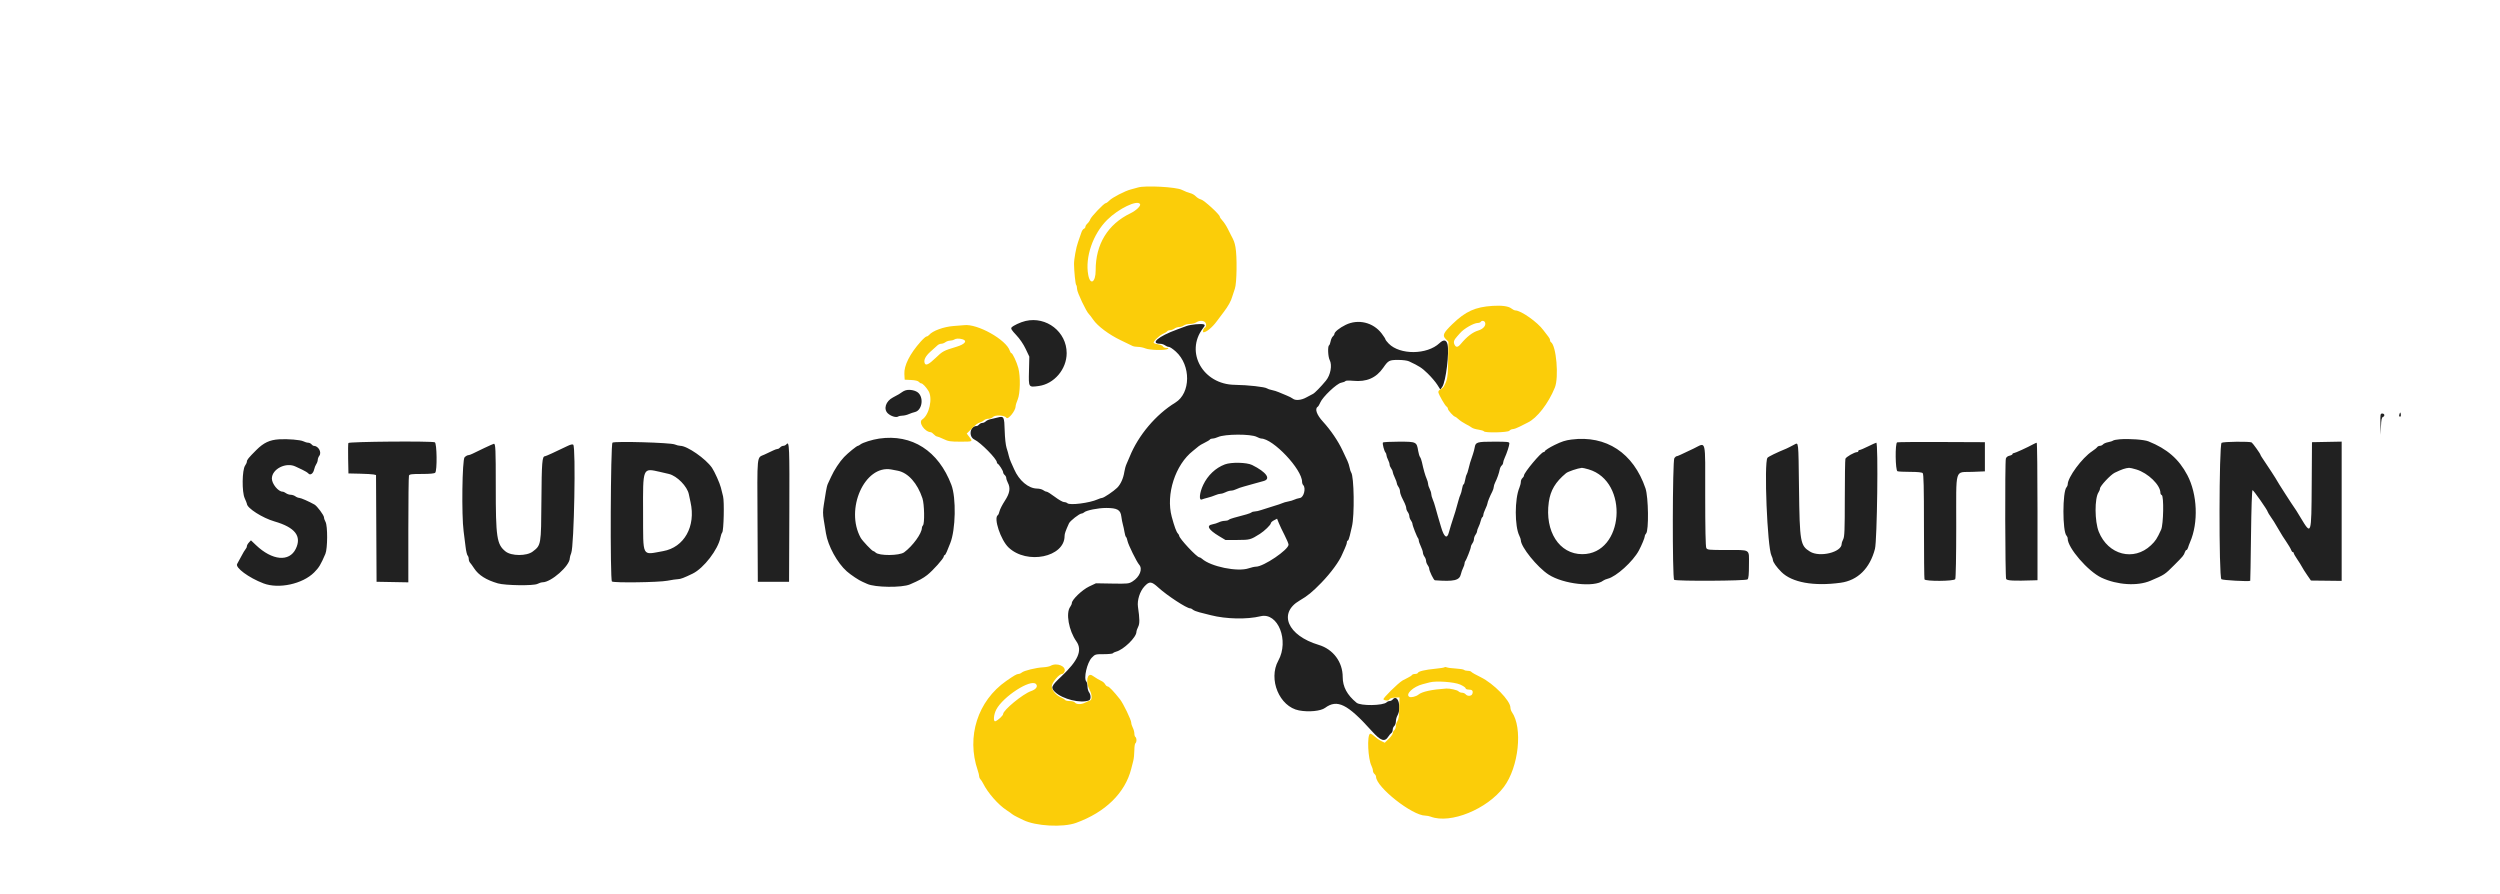 <svg id="svg" version="1.1" xmlns="http://www.w3.org/2000/svg" xmlns:xlink="http://www.w3.org/1999/xlink" width="400" height="143.119" viewBox="0, 0, 400,143.119"><g id="svgg"><path id="path0" d="M164.083 51.356 C 163.285 51.542,162.098 52.097,161.844 52.403 C 161.704 52.573,161.876 52.850,162.591 53.603 C 163.160 54.204,163.746 55.062,164.105 55.821 L 164.691 57.059 164.637 59.370 C 164.575 62.023,164.548 61.980,166.184 61.763 C 168.660 61.435,170.667 59.078,170.667 56.500 C 170.667 53.102,167.432 50.574,164.083 51.356 M215.306 51.977 C 214.322 52.457,213.508 53.116,213.503 53.438 C 213.501 53.541,213.389 53.718,213.254 53.830 C 213.119 53.942,212.961 54.289,212.902 54.602 C 212.844 54.915,212.729 55.211,212.648 55.262 C 212.407 55.410,212.479 57.089,212.749 57.606 C 213.177 58.427,212.894 59.990,212.153 60.897 C 211.377 61.847,210.355 62.895,210.083 63.020 C 209.900 63.104,209.419 63.358,209.015 63.586 C 208.212 64.039,207.259 64.124,206.846 63.781 C 206.702 63.661,206.246 63.429,205.833 63.266 C 205.421 63.103,204.858 62.868,204.583 62.745 C 204.308 62.622,203.821 62.470,203.500 62.408 C 203.179 62.346,202.837 62.231,202.739 62.153 C 202.433 61.908,199.668 61.598,197.554 61.572 C 192.475 61.509,189.566 56.354,192.460 52.543 C 192.810 52.083,192.832 51.989,192.609 51.903 C 192.216 51.753,190.496 51.916,189.833 52.167 C 189.512 52.288,188.838 52.538,188.333 52.721 C 185.334 53.813,183.950 54.985,185.635 55.005 C 185.882 55.008,186.229 55.121,186.407 55.255 C 186.585 55.390,186.858 55.500,187.014 55.500 C 187.170 55.500,187.671 55.836,188.127 56.246 C 190.572 58.445,190.533 62.904,188.056 64.417 C 184.936 66.322,182.131 69.647,180.744 73.083 C 180.596 73.450,180.370 73.975,180.241 74.250 C 180.112 74.525,179.956 75.087,179.894 75.500 C 179.741 76.518,179.304 77.491,178.753 78.038 C 178.190 78.597,176.599 79.667,176.330 79.667 C 176.222 79.667,175.897 79.774,175.609 79.904 C 174.334 80.481,171.149 80.883,170.781 80.514 C 170.681 80.415,170.439 80.333,170.242 80.333 C 170.044 80.333,169.388 79.958,168.782 79.500 C 168.177 79.042,167.580 78.667,167.456 78.667 C 167.332 78.667,167.085 78.557,166.907 78.422 C 166.729 78.287,166.292 78.175,165.935 78.172 C 164.557 78.161,163.049 76.892,162.265 75.083 C 162.105 74.717,161.871 74.192,161.743 73.917 C 161.616 73.642,161.463 73.192,161.404 72.917 C 161.345 72.642,161.187 72.079,161.052 71.667 C 160.912 71.237,160.784 70.072,160.752 68.940 C 160.688 66.659,160.630 66.548,159.634 66.800 C 159.240 66.900,158.701 67.027,158.438 67.082 C 158.175 67.138,157.851 67.292,157.718 67.425 C 157.585 67.558,157.341 67.667,157.175 67.667 C 157.010 67.667,156.781 67.779,156.667 67.917 C 156.553 68.054,156.363 68.167,156.244 68.167 C 155.193 68.167,154.926 69.854,155.903 70.327 C 156.925 70.821,159.500 73.434,159.500 73.976 C 159.500 74.066,159.556 74.164,159.625 74.194 C 159.845 74.292,160.500 75.311,160.500 75.556 C 160.500 75.686,160.612 75.886,160.750 76.000 C 160.887 76.114,161.000 76.330,161.001 76.479 C 161.002 76.628,161.114 76.965,161.251 77.227 C 161.706 78.099,161.573 78.906,160.772 80.134 C 160.372 80.748,159.991 81.493,159.926 81.790 C 159.861 82.087,159.738 82.372,159.654 82.425 C 158.938 82.867,160.111 86.403,161.371 87.599 C 164.311 90.388,170.333 89.149,170.333 85.756 C 170.333 85.391,170.486 84.954,171.038 83.733 C 171.220 83.332,172.713 82.167,173.046 82.167 C 173.167 82.167,173.349 82.084,173.451 81.983 C 173.776 81.657,175.713 81.270,177.000 81.273 C 178.755 81.278,179.280 81.572,179.411 82.624 C 179.465 83.060,179.576 83.642,179.658 83.917 C 179.740 84.192,179.857 84.735,179.918 85.124 C 179.979 85.513,180.089 85.869,180.162 85.914 C 180.236 85.959,180.342 86.246,180.400 86.551 C 180.510 87.138,181.868 89.900,182.265 90.346 C 182.869 91.024,182.360 92.312,181.205 93.030 C 180.614 93.398,180.454 93.414,177.965 93.372 L 175.347 93.327 174.261 93.840 C 173.151 94.365,171.506 95.941,171.495 96.492 C 171.492 96.634,171.379 96.896,171.245 97.074 C 170.499 98.059,170.995 100.877,172.220 102.619 C 173.223 104.044,172.520 105.685,169.818 108.229 C 168.195 109.756,168.083 110.031,168.798 110.716 C 169.995 111.863,172.891 112.582,174.236 112.066 C 174.567 111.939,174.572 111.193,174.245 110.760 C 174.110 110.582,174.000 110.166,174.000 109.835 C 174.000 109.504,173.918 109.151,173.817 109.050 C 173.344 108.577,173.927 106.013,174.686 105.230 C 175.219 104.680,175.264 104.667,176.606 104.667 C 177.362 104.667,178.022 104.600,178.072 104.518 C 178.122 104.437,178.345 104.325,178.566 104.269 C 179.754 103.971,181.810 101.983,181.827 101.117 C 181.831 100.952,181.954 100.584,182.101 100.299 C 182.366 99.787,182.360 99.065,182.074 97.083 C 181.924 96.046,182.374 94.621,183.100 93.837 C 183.903 92.969,184.221 92.993,185.333 94.007 C 186.738 95.288,189.862 97.333,190.414 97.333 C 190.540 97.333,190.742 97.430,190.863 97.548 C 190.984 97.667,191.458 97.858,191.917 97.973 C 192.375 98.088,193.200 98.297,193.750 98.437 C 196.190 99.058,199.521 99.126,201.696 98.598 C 204.474 97.925,206.299 102.505,204.528 105.705 C 202.881 108.684,204.708 113.074,207.843 113.668 C 209.386 113.961,211.314 113.775,212.000 113.268 C 213.953 111.824,215.592 112.633,219.484 116.961 C 220.906 118.543,221.550 118.767,222.117 117.875 C 222.277 117.623,222.504 117.357,222.621 117.283 C 222.738 117.210,222.833 116.976,222.833 116.762 C 222.833 116.549,222.946 116.281,223.083 116.167 C 223.221 116.053,223.336 115.725,223.339 115.438 C 223.342 115.151,223.452 114.729,223.583 114.500 C 224.316 113.218,223.652 110.930,222.833 111.917 C 222.719 112.054,222.500 112.167,222.346 112.167 C 222.192 112.167,221.980 112.254,221.874 112.360 C 221.318 112.916,217.699 112.972,217.044 112.435 C 215.540 111.202,214.833 109.887,214.833 108.325 C 214.833 105.919,213.311 103.879,211.000 103.185 C 205.997 101.685,204.459 98.100,207.951 96.078 C 209.211 95.348,209.984 94.714,211.417 93.238 C 212.943 91.665,214.319 89.785,214.761 88.667 C 214.816 88.529,215.004 88.108,215.180 87.732 C 215.356 87.355,215.500 86.924,215.500 86.773 C 215.500 86.623,215.565 86.500,215.645 86.500 C 215.724 86.500,215.869 86.144,215.966 85.708 C 216.063 85.273,216.217 84.617,216.307 84.250 C 216.742 82.493,216.653 76.195,216.185 75.594 C 216.109 75.497,215.999 75.154,215.940 74.833 C 215.880 74.512,215.724 74.025,215.593 73.750 C 215.461 73.475,215.109 72.725,214.810 72.083 C 214.110 70.578,212.911 68.815,211.660 67.449 C 210.668 66.367,210.330 65.395,210.836 65.082 C 210.929 65.024,211.113 64.718,211.246 64.401 C 211.620 63.505,213.870 61.373,214.582 61.239 C 214.906 61.179,215.214 61.059,215.267 60.973 C 215.323 60.882,215.840 60.863,216.498 60.928 C 218.651 61.140,220.187 60.472,221.324 58.831 C 222.122 57.677,222.283 57.592,223.674 57.588 C 224.407 57.585,225.155 57.679,225.433 57.809 C 227.075 58.576,227.496 58.849,228.424 59.750 C 228.991 60.300,229.681 61.107,229.957 61.543 L 230.460 62.336 230.770 61.876 C 231.345 61.024,231.914 56.339,231.596 55.075 C 231.414 54.350,230.969 54.292,230.315 54.909 C 228.337 56.775,223.989 56.812,222.195 54.977 C 221.904 54.680,221.667 54.371,221.667 54.292 C 221.667 54.212,221.399 53.795,221.072 53.365 C 219.709 51.575,217.314 50.998,215.306 51.977 M144.917 62.446 C 144.733 62.495,144.482 62.619,144.357 62.720 C 144.108 62.922,143.698 63.163,142.872 63.592 C 141.716 64.191,141.315 65.445,142.057 66.142 C 142.533 66.589,143.371 66.851,143.686 66.651 C 143.813 66.571,144.130 66.504,144.391 66.503 C 144.653 66.501,145.103 66.395,145.391 66.266 C 145.680 66.137,146.125 65.985,146.380 65.928 C 147.480 65.682,147.845 63.769,146.960 62.885 C 146.546 62.470,145.589 62.264,144.917 62.446 M383.922 66.216 C 383.851 66.380,383.839 66.561,383.896 66.618 C 384.065 66.788,384.202 66.550,384.124 66.221 C 384.055 65.930,384.046 65.930,383.922 66.216 M380.867 67.875 L 380.901 69.583 380.957 68.200 C 380.999 67.181,381.078 66.793,381.257 66.724 C 381.619 66.585,381.551 66.167,381.167 66.167 C 380.853 66.167,380.835 66.266,380.867 67.875 M201.083 69.903 C 201.358 70.047,201.669 70.165,201.773 70.166 C 203.694 70.176,208.333 75.083,208.333 77.104 C 208.333 77.285,208.413 77.513,208.510 77.610 C 208.983 78.083,208.615 79.574,208.000 79.675 C 207.679 79.728,207.267 79.851,207.083 79.947 C 206.900 80.044,206.460 80.175,206.104 80.239 C 205.749 80.304,205.337 80.421,205.188 80.500 C 205.039 80.579,204.354 80.808,203.667 81.010 C 202.979 81.212,202.134 81.480,201.788 81.605 C 201.443 81.731,200.989 81.833,200.780 81.833 C 200.571 81.833,200.329 81.901,200.242 81.984 C 200.098 82.121,199.240 82.384,197.417 82.849 C 197.050 82.943,196.679 83.090,196.592 83.176 C 196.505 83.263,196.220 83.333,195.958 83.333 C 195.697 83.333,195.281 83.436,195.033 83.561 C 194.786 83.686,194.302 83.840,193.958 83.902 C 192.965 84.082,193.364 84.768,195.052 85.783 L 196.083 86.403 198.000 86.395 C 199.996 86.388,200.094 86.361,201.583 85.422 C 202.306 84.967,203.333 83.968,203.333 83.720 C 203.333 83.604,203.558 83.392,203.833 83.250 L 204.333 82.992 204.611 83.687 C 204.764 84.070,205.177 84.938,205.528 85.617 C 205.879 86.296,206.167 86.982,206.167 87.142 C 206.167 87.961,202.169 90.667,200.960 90.667 C 200.740 90.667,200.212 90.785,199.786 90.930 C 198.006 91.537,193.716 90.659,192.320 89.404 C 192.175 89.273,191.981 89.167,191.889 89.167 C 191.492 89.167,188.667 86.142,188.667 85.718 C 188.667 85.635,188.579 85.479,188.472 85.372 C 188.224 85.124,187.898 84.242,187.478 82.681 C 186.513 79.098,188.041 74.355,190.872 72.144 C 191.263 71.838,191.674 71.501,191.786 71.395 C 191.897 71.289,192.328 71.038,192.743 70.837 C 193.158 70.636,193.540 70.403,193.592 70.319 C 193.644 70.235,193.839 70.167,194.026 70.167 C 194.213 70.167,194.603 70.058,194.891 69.925 C 195.969 69.430,200.152 69.415,201.083 69.903 M140.668 70.174 C 139.571 70.333,138.019 70.819,137.654 71.118 C 137.509 71.236,137.334 71.333,137.265 71.333 C 137.084 71.333,135.674 72.478,135.050 73.132 C 134.349 73.867,133.457 75.221,132.995 76.254 C 132.790 76.710,132.548 77.229,132.456 77.408 C 132.364 77.587,132.225 78.149,132.147 78.658 C 132.069 79.167,131.915 80.127,131.805 80.792 C 131.650 81.732,131.650 82.268,131.805 83.208 C 131.915 83.873,132.072 84.829,132.153 85.333 C 132.478 87.356,133.965 90.069,135.485 91.414 C 136.132 91.987,137.461 92.871,138.000 93.087 C 138.137 93.143,138.475 93.294,138.750 93.423 C 139.978 94.002,144.311 94.055,145.583 93.507 C 147.041 92.880,147.687 92.529,148.356 92.004 C 149.260 91.295,151.000 89.346,151.000 89.043 C 151.000 88.928,151.059 88.833,151.130 88.833 C 151.202 88.833,151.359 88.590,151.479 88.292 C 151.599 87.994,151.850 87.375,152.036 86.917 C 152.907 84.768,153.010 79.658,152.222 77.583 C 150.153 72.130,145.917 69.414,140.668 70.174 M44.667 70.288 C 43.149 70.379,42.179 70.835,41.007 72.009 C 39.734 73.284,39.500 73.574,39.500 73.873 C 39.500 73.994,39.372 74.276,39.215 74.500 C 38.734 75.187,38.688 78.700,39.148 79.708 C 39.341 80.134,39.502 80.542,39.506 80.616 C 39.534 81.303,41.995 82.873,43.917 83.429 C 47.219 84.385,48.306 85.781,47.326 87.809 C 46.293 89.948,43.550 89.693,40.951 87.215 L 40.152 86.453 39.826 86.803 C 39.647 86.995,39.500 87.263,39.500 87.398 C 39.500 87.533,39.406 87.742,39.291 87.863 C 39.176 87.984,38.872 88.496,38.614 89.000 C 38.356 89.504,38.057 90.054,37.948 90.222 C 37.574 90.799,39.803 92.449,42.167 93.345 C 44.598 94.267,48.410 93.442,50.260 91.593 C 51.037 90.816,51.313 90.360,52.062 88.619 C 52.424 87.777,52.440 84.123,52.083 83.500 C 51.952 83.271,51.842 82.945,51.839 82.776 C 51.833 82.438,50.738 80.966,50.319 80.731 C 49.410 80.223,48.143 79.666,47.886 79.661 C 47.719 79.658,47.438 79.546,47.260 79.411 C 47.082 79.277,46.744 79.164,46.510 79.161 C 46.275 79.158,45.938 79.046,45.760 78.911 C 45.582 78.777,45.335 78.667,45.211 78.667 C 44.522 78.667,43.500 77.414,43.500 76.570 C 43.500 75.035,45.779 73.892,47.312 74.658 C 47.461 74.733,47.931 74.954,48.357 75.149 C 48.782 75.345,49.221 75.615,49.333 75.749 C 49.631 76.109,50.115 75.783,50.258 75.126 C 50.323 74.828,50.479 74.435,50.605 74.255 C 50.730 74.074,50.836 73.774,50.839 73.588 C 50.842 73.402,50.954 73.104,51.089 72.926 C 51.516 72.362,50.938 71.333,50.194 71.333 C 50.110 71.333,49.947 71.221,49.833 71.083 C 49.719 70.946,49.481 70.833,49.305 70.833 C 49.128 70.833,48.781 70.731,48.533 70.606 C 48.076 70.375,46.031 70.207,44.667 70.288 M251.417 70.329 C 250.465 70.451,249.871 70.643,248.750 71.189 C 247.914 71.596,247.169 72.076,247.168 72.208 C 247.167 72.277,247.080 72.333,246.974 72.333 C 246.582 72.333,243.833 75.619,243.833 76.088 C 243.833 76.200,243.721 76.386,243.583 76.500 C 243.446 76.614,243.333 76.883,243.333 77.098 C 243.333 77.313,243.229 77.735,243.101 78.036 C 242.336 79.839,242.333 84.194,243.097 85.722 C 243.227 85.981,243.333 86.300,243.333 86.431 C 243.333 87.502,245.967 90.764,247.777 91.935 C 250.149 93.469,255.110 94.016,256.517 92.898 C 256.645 92.796,256.966 92.661,257.230 92.598 C 258.592 92.272,261.273 89.845,262.218 88.083 C 262.657 87.265,263.167 86.034,263.167 85.792 C 263.167 85.668,263.260 85.473,263.375 85.359 C 263.827 84.908,263.755 79.537,263.278 78.137 C 261.351 72.474,256.997 69.608,251.417 70.329 M339.172 70.284 C 338.670 70.322,338.183 70.417,338.088 70.495 C 337.994 70.573,337.638 70.689,337.298 70.753 C 336.957 70.816,336.592 70.973,336.486 71.101 C 336.379 71.229,336.155 71.333,335.988 71.333 C 335.820 71.333,335.623 71.428,335.550 71.543 C 335.477 71.659,335.117 71.952,334.750 72.194 C 333.111 73.278,330.838 76.362,330.834 77.508 C 330.834 77.650,330.752 77.848,330.653 77.947 C 329.984 78.616,329.979 85.046,330.647 85.713 C 330.749 85.816,330.831 86.016,330.829 86.158 C 330.805 87.632,334.083 91.429,336.253 92.438 C 338.767 93.609,342.010 93.807,344.083 92.917 C 346.367 91.937,346.335 91.959,347.897 90.397 C 349.287 89.007,349.422 88.843,349.574 88.362 C 349.637 88.163,349.754 88.000,349.833 88.000 C 349.913 88.000,350.025 87.831,350.084 87.625 C 350.142 87.419,350.288 87.025,350.408 86.750 C 351.771 83.624,351.588 79.086,349.976 76.021 C 348.623 73.450,346.733 71.809,343.750 70.617 C 343.048 70.336,340.711 70.166,339.172 70.284 M55.740 70.883 C 55.694 71.002,55.678 72.146,55.703 73.425 L 55.750 75.750 57.583 75.791 C 58.592 75.814,59.585 75.871,59.790 75.919 L 60.164 76.006 60.207 84.544 L 60.250 93.083 62.792 93.129 L 65.333 93.175 65.333 84.768 C 65.333 80.144,65.379 76.242,65.434 76.097 C 65.519 75.877,65.861 75.833,67.484 75.833 C 68.778 75.833,69.501 75.766,69.633 75.633 C 69.966 75.301,69.908 70.898,69.570 70.768 C 68.992 70.546,55.827 70.656,55.740 70.883 M98.000 70.822 C 97.689 71.028,97.600 92.821,97.910 93.039 C 98.251 93.280,105.395 93.181,106.777 92.917 C 107.495 92.779,108.259 92.667,108.475 92.667 C 108.871 92.667,109.473 92.439,110.827 91.779 C 112.596 90.916,114.906 87.911,115.270 85.999 C 115.330 85.678,115.460 85.316,115.557 85.193 C 115.799 84.886,115.906 80.250,115.691 79.417 C 115.596 79.050,115.437 78.412,115.337 78.000 C 115.172 77.318,114.326 75.438,113.917 74.844 C 112.918 73.395,109.948 71.333,108.860 71.333 C 108.656 71.333,108.245 71.231,107.946 71.106 C 107.258 70.819,98.387 70.565,98.000 70.822 M221.266 70.807 C 221.159 70.980,221.474 72.190,221.682 72.408 C 221.765 72.495,221.834 72.683,221.834 72.825 C 221.835 72.967,221.947 73.298,222.084 73.561 C 222.221 73.823,222.333 74.165,222.333 74.321 C 222.333 74.476,222.443 74.749,222.578 74.926 C 222.713 75.104,222.828 75.362,222.834 75.500 C 222.840 75.637,222.990 76.050,223.167 76.417 C 223.344 76.783,223.494 77.196,223.500 77.333 C 223.506 77.471,223.621 77.729,223.755 77.907 C 223.890 78.085,224.000 78.397,224.000 78.602 C 224.000 78.806,224.112 79.204,224.250 79.486 C 224.387 79.769,224.612 80.231,224.750 80.514 C 224.887 80.796,225.000 81.157,225.000 81.315 C 225.000 81.473,225.110 81.749,225.245 81.926 C 225.379 82.104,225.492 82.404,225.495 82.593 C 225.498 82.782,225.610 83.082,225.745 83.260 C 225.879 83.438,225.992 83.696,225.995 83.833 C 226.002 84.111,226.724 85.946,226.893 86.115 C 226.952 86.174,227.003 86.341,227.006 86.486 C 227.009 86.631,227.156 87.050,227.333 87.417 C 227.510 87.783,227.660 88.233,227.666 88.417 C 227.672 88.600,227.787 88.896,227.922 89.074 C 228.057 89.251,228.169 89.551,228.172 89.740 C 228.175 89.929,228.287 90.229,228.422 90.407 C 228.557 90.585,228.667 90.837,228.667 90.967 C 228.667 91.336,229.395 92.832,229.582 92.846 C 232.661 93.076,233.522 92.870,233.746 91.853 C 233.811 91.555,233.970 91.110,234.098 90.864 C 234.226 90.618,234.332 90.298,234.332 90.153 C 234.333 90.008,234.382 89.841,234.441 89.782 C 234.609 89.613,235.331 87.778,235.338 87.500 C 235.341 87.362,235.454 87.104,235.589 86.926 C 235.723 86.749,235.833 86.444,235.833 86.250 C 235.833 86.056,235.943 85.751,236.078 85.574 C 236.213 85.396,236.326 85.137,236.329 85.000 C 236.333 84.862,236.440 84.549,236.569 84.303 C 236.697 84.057,236.852 83.627,236.914 83.346 C 236.975 83.066,237.095 82.794,237.179 82.742 C 237.264 82.690,237.336 82.520,237.339 82.365 C 237.342 82.210,237.490 81.783,237.667 81.417 C 237.844 81.050,237.991 80.659,237.994 80.547 C 238.000 80.333,238.388 79.382,238.771 78.641 C 238.897 78.398,239.000 78.072,239.000 77.917 C 239.000 77.762,239.102 77.436,239.227 77.192 C 239.530 76.601,239.853 75.686,239.954 75.130 C 239.999 74.881,240.141 74.591,240.268 74.485 C 240.396 74.379,240.500 74.182,240.500 74.046 C 240.500 73.911,240.609 73.564,240.743 73.275 C 241.102 72.498,241.495 71.291,241.498 70.958 C 241.500 70.694,241.272 70.667,239.032 70.667 C 236.334 70.667,236.092 70.739,235.953 71.583 C 235.908 71.858,235.781 72.346,235.670 72.667 C 235.235 73.927,235.129 74.277,234.965 75.000 C 234.871 75.412,234.737 75.825,234.666 75.917 C 234.596 76.008,234.485 76.402,234.421 76.792 C 234.357 77.181,234.245 77.500,234.173 77.500 C 234.101 77.500,233.994 77.803,233.935 78.174 C 233.876 78.545,233.759 78.976,233.675 79.132 C 233.591 79.289,233.446 79.717,233.352 80.083 C 233.067 81.197,232.710 82.375,232.152 84.042 C 232.052 84.340,231.908 84.836,231.832 85.145 C 231.543 86.312,231.054 85.991,230.570 84.319 C 230.440 83.869,230.214 83.106,230.068 82.625 C 229.923 82.144,229.728 81.450,229.635 81.083 C 229.542 80.717,229.361 80.180,229.233 79.891 C 229.105 79.603,229.000 79.217,229.000 79.036 C 229.000 78.854,228.888 78.490,228.751 78.227 C 228.614 77.965,228.502 77.611,228.501 77.442 C 228.500 77.272,228.395 76.897,228.267 76.609 C 228.032 76.079,227.755 75.108,227.511 73.961 C 227.439 73.619,227.302 73.244,227.208 73.128 C 227.115 73.012,226.982 72.581,226.914 72.170 C 226.669 70.682,226.637 70.667,223.824 70.667 C 222.465 70.667,221.314 70.730,221.266 70.807 M303.542 70.776 C 303.198 70.916,303.250 75.266,303.597 75.399 C 303.742 75.454,304.664 75.500,305.647 75.500 C 306.814 75.500,307.503 75.569,307.633 75.700 C 307.784 75.850,307.833 77.964,307.833 84.186 C 307.833 88.744,307.872 92.573,307.919 92.695 C 308.050 93.037,312.621 93.009,312.838 92.664 C 312.930 92.519,312.996 89.046,312.997 84.229 C 313.000 74.592,312.698 75.618,315.566 75.500 L 317.583 75.417 317.583 73.083 L 317.583 70.750 310.667 70.721 C 306.862 70.704,303.656 70.729,303.542 70.776 M355.458 70.847 C 355.036 71.092,355.003 92.324,355.424 92.673 C 355.623 92.838,359.707 93.067,360.037 92.932 C 360.058 92.924,360.114 89.654,360.162 85.667 C 360.214 81.357,360.313 78.417,360.405 78.417 C 360.561 78.417,362.817 81.639,362.828 81.877 C 362.831 81.946,363.082 82.359,363.385 82.793 C 363.689 83.228,363.990 83.696,364.054 83.833 C 364.118 83.971,364.319 84.308,364.500 84.583 C 364.681 84.858,364.882 85.196,364.947 85.333 C 365.011 85.471,365.380 86.047,365.767 86.614 C 366.154 87.181,366.520 87.800,366.580 87.989 C 366.640 88.178,366.759 88.333,366.845 88.333 C 366.930 88.333,367.000 88.409,367.000 88.502 C 367.000 88.594,367.244 89.026,367.543 89.460 C 367.842 89.895,368.190 90.452,368.317 90.699 C 368.443 90.947,368.818 91.540,369.150 92.018 L 369.752 92.888 372.210 92.915 L 374.667 92.943 374.667 81.800 L 374.667 70.658 372.292 70.704 L 369.917 70.750 369.873 77.523 C 369.821 85.703,369.824 85.691,368.104 82.833 C 367.464 81.770,367.269 81.459,367.116 81.259 C 366.841 80.900,364.333 76.995,364.333 76.927 C 364.333 76.859,362.644 74.254,361.980 73.298 C 361.808 73.050,361.667 72.806,361.667 72.755 C 361.667 72.609,360.466 70.929,360.265 70.794 C 359.988 70.607,355.790 70.653,355.458 70.847 M125.839 71.076 C 125.722 71.218,125.494 71.333,125.333 71.333 C 125.172 71.333,124.947 71.446,124.833 71.583 C 124.719 71.721,124.529 71.833,124.410 71.833 C 124.291 71.833,123.981 71.939,123.722 72.069 C 123.462 72.198,122.820 72.500,122.294 72.740 C 121.058 73.302,121.151 72.391,121.204 83.500 L 121.250 93.083 123.750 93.083 L 126.250 93.083 126.293 82.093 C 126.334 71.451,126.296 70.526,125.839 71.076 M287.083 71.137 C 286.808 71.275,286.471 71.451,286.333 71.528 C 286.196 71.605,285.971 71.715,285.833 71.771 C 284.275 72.409,282.932 73.063,282.794 73.250 C 282.220 74.032,282.771 87.563,283.432 88.889 C 283.561 89.148,283.667 89.470,283.667 89.604 C 283.667 89.923,284.266 90.767,285.030 91.524 C 286.724 93.201,290.196 93.830,294.500 93.240 C 297.237 92.865,299.184 90.944,299.993 87.820 C 300.344 86.468,300.542 70.833,300.208 70.833 C 300.140 70.834,299.558 71.095,298.917 71.414 C 298.275 71.733,297.656 71.996,297.542 71.997 C 297.427 71.999,297.333 72.075,297.333 72.167 C 297.333 72.258,297.255 72.333,297.160 72.333 C 296.715 72.333,295.346 73.115,295.263 73.417 C 295.213 73.600,295.170 76.460,295.169 79.773 C 295.167 84.788,295.125 85.875,294.918 86.273 C 294.781 86.535,294.668 86.873,294.668 87.024 C 294.663 88.359,291.161 89.216,289.609 88.262 C 288.044 87.301,287.952 86.778,287.842 78.222 C 287.741 70.343,287.788 70.784,287.083 71.137 M325.333 71.071 C 324.387 71.589,322.393 72.500,322.204 72.500 C 322.092 72.500,322.000 72.569,322.000 72.653 C 322.000 72.738,321.783 72.855,321.517 72.913 C 321.213 72.980,320.998 73.154,320.936 73.385 C 320.775 73.986,320.820 92.330,320.984 92.636 C 321.130 92.910,322.209 92.964,325.375 92.855 L 326.000 92.833 326.000 81.833 C 326.000 75.783,325.944 70.835,325.875 70.838 C 325.806 70.840,325.563 70.945,325.333 71.071 M77.500 71.677 C 76.721 72.045,75.871 72.456,75.611 72.590 C 75.352 72.724,75.033 72.833,74.903 72.833 C 74.773 72.833,74.517 72.983,74.333 73.167 C 73.951 73.549,73.835 82.448,74.179 85.000 C 74.271 85.688,74.411 86.801,74.490 87.475 C 74.569 88.149,74.716 88.783,74.817 88.883 C 74.918 88.984,75.000 89.234,75.000 89.438 C 75.000 89.642,75.094 89.909,75.209 90.030 C 75.323 90.151,75.620 90.563,75.869 90.945 C 76.572 92.027,77.809 92.807,79.667 93.341 C 80.859 93.684,85.368 93.744,85.984 93.425 C 86.259 93.283,86.629 93.167,86.807 93.167 C 88.185 93.167,91.167 90.532,91.167 89.314 C 91.167 89.164,91.271 88.788,91.399 88.479 C 91.856 87.375,92.151 71.584,91.722 71.155 C 91.610 71.043,91.284 71.120,90.736 71.388 C 88.940 72.265,87.325 73.000,87.194 73.000 C 86.745 73.000,86.669 73.953,86.627 80.083 C 86.578 87.224,86.577 87.226,85.233 88.251 C 84.263 88.992,81.820 88.981,80.887 88.233 C 79.482 87.107,79.319 86.016,79.323 77.778 C 79.325 71.875,79.287 70.995,79.024 71.003 C 78.965 71.005,78.279 71.308,77.500 71.677 M270.994 71.764 C 268.943 72.750,268.387 73.000,268.250 73.000 C 268.179 73.000,268.020 73.131,267.899 73.292 C 267.592 73.695,267.559 92.581,267.865 92.769 C 268.259 93.013,279.361 92.949,279.608 92.701 C 279.774 92.536,279.833 91.913,279.833 90.341 C 279.833 87.772,280.204 88.005,276.131 88.002 C 273.384 88.000,273.166 87.978,273.006 87.678 C 272.894 87.468,272.833 84.522,272.833 79.261 C 272.833 69.946,273.038 70.782,270.994 71.764 M195.981 74.303 C 194.493 74.864,193.235 76.054,192.511 77.585 C 191.916 78.845,191.796 80.120,192.292 79.915 C 192.452 79.848,192.883 79.720,193.250 79.630 C 193.617 79.540,194.153 79.361,194.442 79.233 C 194.731 79.105,195.116 79.000,195.298 79.000 C 195.480 79.000,195.843 78.888,196.106 78.751 C 196.369 78.614,196.759 78.502,196.974 78.501 C 197.189 78.500,197.564 78.397,197.808 78.270 C 198.051 78.144,198.588 77.955,199.000 77.850 C 199.412 77.744,200.125 77.544,200.583 77.405 C 201.042 77.265,201.735 77.073,202.125 76.979 C 203.424 76.663,202.649 75.546,200.333 74.397 C 199.482 73.975,196.995 73.921,195.981 74.303 M254.178 75.099 C 260.719 77.020,259.851 88.667,253.167 88.667 C 249.484 88.667,247.145 85.027,247.809 80.328 C 248.074 78.453,248.877 77.108,250.567 75.709 C 250.882 75.448,252.426 74.925,253.095 74.853 C 253.193 74.842,253.680 74.953,254.178 75.099 M341.819 75.117 C 343.697 75.689,345.667 77.605,345.667 78.859 C 345.667 79.013,345.760 79.170,345.875 79.208 C 346.238 79.329,346.159 83.918,345.779 84.750 C 345.125 86.185,344.890 86.546,344.157 87.242 C 341.400 89.857,337.293 88.796,335.805 85.083 C 335.137 83.415,335.119 79.710,335.774 78.755 C 335.898 78.574,336.000 78.305,336.000 78.158 C 336.000 77.770,337.698 75.953,338.356 75.637 C 339.518 75.080,340.035 74.903,340.652 74.853 C 340.781 74.842,341.306 74.961,341.819 75.117 M143.669 75.321 C 145.312 75.658,146.786 77.314,147.590 79.729 C 147.900 80.659,147.960 83.773,147.674 84.059 C 147.579 84.155,147.500 84.336,147.500 84.461 C 147.500 85.341,146.043 87.352,144.671 88.366 C 143.912 88.926,140.644 88.953,140.094 88.403 C 139.964 88.273,139.793 88.167,139.715 88.167 C 139.529 88.167,137.976 86.526,137.713 86.053 C 135.173 81.479,138.339 74.367,142.583 75.113 C 142.858 75.161,143.347 75.255,143.669 75.321 M105.583 75.498 C 105.950 75.580,106.601 75.732,107.031 75.835 C 108.322 76.145,109.969 77.825,110.215 79.083 C 110.269 79.358,110.389 79.921,110.482 80.333 C 111.360 84.214,109.474 87.584,106.089 88.182 C 102.631 88.792,102.922 89.349,102.893 82.055 C 102.863 74.727,102.804 74.873,105.583 75.498 " stroke="none" fill="#212121" fill-rule="evenodd"></path><path id="path1" d="M182.083 29.995 C 181.808 30.078,181.291 30.219,180.935 30.310 C 179.999 30.549,177.942 31.613,177.493 32.091 C 177.281 32.316,177.024 32.500,176.920 32.500 C 176.650 32.500,174.567 34.682,174.435 35.103 C 174.375 35.297,174.177 35.590,173.996 35.754 C 173.815 35.918,173.667 36.155,173.667 36.281 C 173.667 36.407,173.556 36.553,173.420 36.605 C 173.284 36.657,173.100 36.936,173.012 37.225 C 172.923 37.514,172.685 38.200,172.483 38.750 C 172.185 39.565,171.835 41.476,171.844 42.250 C 171.857 43.411,172.065 45.452,172.182 45.575 C 172.265 45.662,172.333 45.970,172.333 46.260 C 172.333 46.766,173.816 49.892,174.226 50.250 C 174.331 50.342,174.639 50.743,174.910 51.143 C 175.610 52.172,177.422 53.530,179.304 54.434 C 180.191 54.860,181.047 55.274,181.206 55.354 C 181.365 55.434,181.761 55.500,182.086 55.500 C 182.411 55.500,182.947 55.612,183.276 55.750 C 183.953 56.033,186.434 56.091,186.833 55.833 C 187.028 55.708,186.980 55.671,186.620 55.669 C 186.365 55.668,186.116 55.563,186.068 55.436 C 186.019 55.310,185.688 55.159,185.333 55.103 C 184.977 55.046,184.647 54.936,184.599 54.858 C 184.470 54.650,185.503 53.651,186.114 53.395 C 186.405 53.272,186.691 53.096,186.748 53.003 C 186.806 52.909,187.017 52.831,187.218 52.828 C 187.419 52.825,187.729 52.713,187.907 52.578 C 188.085 52.443,188.422 52.331,188.657 52.328 C 188.891 52.325,189.229 52.213,189.407 52.078 C 189.585 51.943,190.019 51.833,190.371 51.833 C 190.723 51.833,191.191 51.716,191.411 51.572 C 192.056 51.149,192.905 51.315,192.969 51.876 C 193.004 52.175,192.931 52.370,192.761 52.435 C 192.546 52.518,192.366 53.167,192.558 53.167 C 193.019 53.167,193.990 52.358,194.697 51.386 C 194.910 51.094,195.389 50.457,195.762 49.970 C 196.517 48.984,196.968 48.168,197.174 47.417 C 197.249 47.142,197.432 46.585,197.581 46.180 C 197.893 45.331,197.952 41.006,197.673 39.532 C 197.527 38.764,197.434 38.513,196.981 37.667 C 196.907 37.529,196.661 37.042,196.433 36.583 C 196.205 36.125,195.827 35.547,195.593 35.299 C 195.358 35.051,195.167 34.765,195.167 34.664 C 195.167 34.332,192.647 32.022,192.171 31.918 C 191.917 31.862,191.540 31.636,191.333 31.417 C 191.127 31.197,190.724 30.967,190.437 30.905 C 190.151 30.843,189.542 30.602,189.083 30.370 C 188.179 29.913,183.242 29.648,182.083 29.995 M182.405 32.647 C 182.578 32.928,181.792 33.684,180.857 34.136 C 177.243 35.881,175.289 39.091,175.306 43.255 C 175.313 45.186,174.440 45.720,174.117 43.983 C 173.589 41.148,174.872 37.428,177.158 35.169 C 178.974 33.373,181.965 31.936,182.405 32.647 M238.833 48.938 C 236.027 49.117,234.494 49.811,232.380 51.859 C 230.928 53.265,230.747 53.670,231.313 54.239 L 231.750 54.679 231.706 57.548 C 231.664 60.344,231.600 60.742,231.017 61.833 C 230.944 61.971,230.704 62.176,230.484 62.289 C 230.250 62.408,230.106 62.610,230.138 62.773 C 230.221 63.195,231.202 64.898,231.449 65.050 C 231.569 65.123,231.667 65.286,231.667 65.412 C 231.667 65.644,232.596 66.667,232.806 66.667 C 232.869 66.667,233.121 66.853,233.367 67.081 C 233.612 67.309,234.137 67.658,234.532 67.858 C 234.927 68.058,235.362 68.313,235.500 68.424 C 235.637 68.535,236.105 68.677,236.538 68.739 C 236.971 68.802,237.369 68.923,237.423 69.010 C 237.595 69.289,241.261 69.205,241.500 68.917 C 241.614 68.779,241.867 68.662,242.062 68.657 C 242.257 68.651,242.754 68.469,243.167 68.252 C 243.579 68.034,244.149 67.748,244.432 67.614 C 245.913 66.919,247.735 64.571,248.774 62.018 C 249.447 60.365,249.005 55.268,248.142 54.735 C 248.064 54.687,248.000 54.539,248.000 54.407 C 248.000 54.275,247.885 54.035,247.744 53.875 C 247.603 53.715,247.243 53.246,246.945 52.835 C 246.006 51.540,243.347 49.667,242.449 49.667 C 242.319 49.667,242.026 49.521,241.800 49.343 C 241.351 48.990,240.291 48.845,238.833 48.938 M237.611 51.595 C 237.798 52.082,237.319 52.646,236.516 52.883 C 235.622 53.148,234.701 53.859,233.709 55.051 C 233.251 55.602,232.942 55.621,232.711 55.114 C 232.526 54.707,232.630 54.396,233.144 53.826 C 233.294 53.660,233.501 53.425,233.605 53.304 C 234.220 52.583,235.790 51.681,236.448 51.672 C 236.649 51.669,236.860 51.592,236.917 51.500 C 237.075 51.244,237.498 51.302,237.611 51.595 M152.552 52.164 C 150.999 52.279,149.205 52.934,148.666 53.584 C 148.552 53.721,148.366 53.833,148.252 53.833 C 148.139 53.833,147.717 54.203,147.314 54.654 C 145.573 56.609,144.622 58.498,144.699 59.851 L 144.750 60.750 145.778 60.799 C 146.422 60.830,146.880 60.939,147.006 61.091 C 147.117 61.224,147.292 61.335,147.395 61.336 C 147.612 61.340,148.134 61.882,148.547 62.536 C 149.273 63.683,148.691 66.373,147.556 67.117 C 146.889 67.554,147.930 69.095,148.933 69.156 C 149.033 69.162,149.251 69.317,149.417 69.500 C 149.583 69.683,149.805 69.833,149.911 69.833 C 150.017 69.833,150.493 70.021,150.968 70.250 C 151.728 70.617,152.051 70.667,153.666 70.667 C 155.687 70.667,155.673 70.674,155.090 69.911 L 154.680 69.373 155.325 68.728 C 156.177 67.876,156.368 67.731,156.838 67.582 C 157.056 67.513,157.337 67.353,157.462 67.228 C 157.588 67.103,157.901 67.000,158.158 67.000 C 158.415 67.000,158.719 66.887,158.833 66.750 C 159.170 66.345,160.734 66.412,161.021 66.844 C 161.276 67.226,162.500 65.710,162.500 65.012 C 162.500 64.837,162.650 64.344,162.833 63.917 C 163.239 62.971,163.293 60.240,162.934 58.889 C 162.678 57.929,162.009 56.500,161.815 56.500 C 161.746 56.500,161.636 56.331,161.570 56.125 C 161.008 54.352,156.363 51.752,154.250 52.028 C 154.158 52.040,153.394 52.101,152.552 52.164 M153.958 54.272 C 154.842 54.509,154.420 55.067,153.042 55.482 C 150.965 56.107,150.834 56.178,149.686 57.281 C 148.613 58.313,148.119 58.550,147.952 58.114 C 147.758 57.611,148.079 56.973,148.893 56.245 C 149.365 55.823,149.869 55.370,150.014 55.239 C 150.159 55.108,150.426 55.000,150.607 55.000 C 150.788 55.000,151.082 54.890,151.260 54.755 C 151.438 54.621,151.771 54.507,152.000 54.503 C 152.229 54.498,152.529 54.422,152.667 54.333 C 152.953 54.148,153.416 54.126,153.958 54.272 M168.086 106.535 C 167.904 106.641,167.363 106.747,166.884 106.771 C 165.775 106.827,163.830 107.303,163.487 107.603 C 163.342 107.730,163.097 107.833,162.942 107.833 C 162.687 107.833,162.223 108.101,161.000 108.954 C 156.426 112.142,154.598 117.872,156.437 123.256 C 156.563 123.625,156.667 124.051,156.667 124.202 C 156.667 124.353,156.761 124.575,156.877 124.696 C 156.993 124.818,157.180 125.104,157.292 125.333 C 158.036 126.844,159.710 128.757,161.048 129.626 C 161.434 129.877,161.831 130.158,161.929 130.250 C 162.027 130.342,162.402 130.559,162.762 130.733 C 163.122 130.907,163.554 131.117,163.721 131.201 C 165.697 132.184,170.064 132.422,172.167 131.662 C 176.858 129.965,180.016 126.873,180.995 123.019 C 181.079 122.688,181.225 122.117,181.320 121.750 C 181.415 121.383,181.494 120.619,181.496 120.052 C 181.498 119.484,181.575 118.973,181.667 118.917 C 181.758 118.860,181.833 118.635,181.833 118.417 C 181.833 118.198,181.758 117.973,181.667 117.917 C 181.575 117.860,181.500 117.612,181.499 117.365 C 181.498 117.118,181.386 116.702,181.249 116.439 C 181.112 116.177,181.000 115.813,181.000 115.631 C 181.000 115.190,179.729 112.558,179.184 111.869 C 178.183 110.606,177.444 109.833,177.235 109.833 C 177.112 109.833,176.930 109.680,176.829 109.492 C 176.729 109.304,176.482 109.076,176.282 108.985 C 175.872 108.799,175.471 108.561,174.777 108.094 C 173.959 107.544,173.654 109.110,174.333 110.377 C 174.754 111.162,174.774 111.979,174.375 112.097 C 174.215 112.145,173.871 112.292,173.611 112.425 C 173.001 112.738,172.263 112.734,172.000 112.417 C 171.882 112.274,171.518 112.167,171.156 112.167 C 170.806 112.167,170.473 112.091,170.415 111.997 C 170.358 111.904,170.072 111.726,169.780 111.601 C 168.942 111.242,168.265 110.422,168.283 109.785 C 168.299 109.206,169.466 107.833,169.942 107.833 C 170.071 107.833,170.242 107.665,170.321 107.458 C 170.648 106.603,169.084 105.957,168.086 106.535 M231.126 106.763 C 231.067 106.822,230.396 106.930,229.634 107.002 C 228.021 107.155,226.947 107.409,226.864 107.658 C 226.832 107.754,226.629 107.833,226.413 107.833 C 226.196 107.833,225.973 107.909,225.915 108.003 C 225.858 108.096,225.572 108.285,225.280 108.424 C 224.989 108.562,224.595 108.767,224.406 108.879 C 223.662 109.321,221.196 111.761,221.352 111.901 C 221.619 112.139,222.160 112.148,222.290 111.917 C 222.385 111.748,222.703 111.640,223.177 111.618 L 223.917 111.583 223.882 113.296 C 223.856 114.522,223.773 115.112,223.590 115.375 C 223.449 115.576,223.333 115.940,223.333 116.183 C 223.333 116.427,223.221 116.719,223.083 116.833 C 222.946 116.947,222.833 117.166,222.833 117.320 C 222.833 117.473,222.548 117.878,222.198 118.219 L 221.563 118.839 220.990 118.563 C 220.675 118.411,220.179 118.064,219.889 117.792 C 219.599 117.519,219.291 117.340,219.203 117.394 C 218.703 117.703,218.873 121.423,219.438 122.533 C 219.564 122.781,219.667 123.128,219.667 123.305 C 219.667 123.481,219.779 123.719,219.917 123.833 C 220.054 123.947,220.167 124.145,220.167 124.272 C 220.167 125.929,225.957 130.500,228.056 130.500 C 228.288 130.500,228.681 130.577,228.928 130.671 C 232.070 131.865,237.946 129.474,240.614 125.917 C 242.999 122.737,243.670 116.458,241.897 113.921 C 241.770 113.740,241.667 113.420,241.667 113.210 C 241.667 112.111,238.970 109.351,236.923 108.355 C 236.154 107.981,235.478 107.599,235.419 107.504 C 235.361 107.410,235.108 107.333,234.857 107.333 C 234.606 107.333,234.329 107.264,234.242 107.180 C 234.155 107.095,233.558 106.998,232.917 106.963 C 232.275 106.928,231.634 106.845,231.491 106.778 C 231.349 106.711,231.184 106.704,231.126 106.763 M233.625 109.529 C 234.106 109.742,234.500 110.010,234.500 110.125 C 234.500 110.244,234.709 110.333,234.990 110.333 C 235.556 110.333,235.732 110.532,235.583 111.001 C 235.457 111.399,234.803 111.448,234.500 111.083 C 234.386 110.946,234.123 110.833,233.917 110.833 C 233.710 110.833,233.455 110.730,233.351 110.605 C 233.190 110.410,231.953 110.130,231.417 110.166 C 229.073 110.323,227.529 110.659,226.952 111.137 C 226.577 111.449,225.743 111.650,225.487 111.492 C 224.818 111.079,226.116 109.859,227.641 109.468 C 227.976 109.382,228.475 109.251,228.750 109.178 C 229.781 108.901,232.682 109.110,233.625 109.529 M165.746 109.436 C 166.116 109.807,165.781 110.296,164.965 110.577 C 163.667 111.023,160.500 113.625,160.500 114.245 C 160.500 114.488,159.687 115.248,159.269 115.396 C 158.892 115.529,158.975 114.352,159.399 113.539 C 160.488 111.450,164.905 108.595,165.746 109.436 " stroke="none" fill="#fbcd09" fill-rule="evenodd"></path></g></svg>